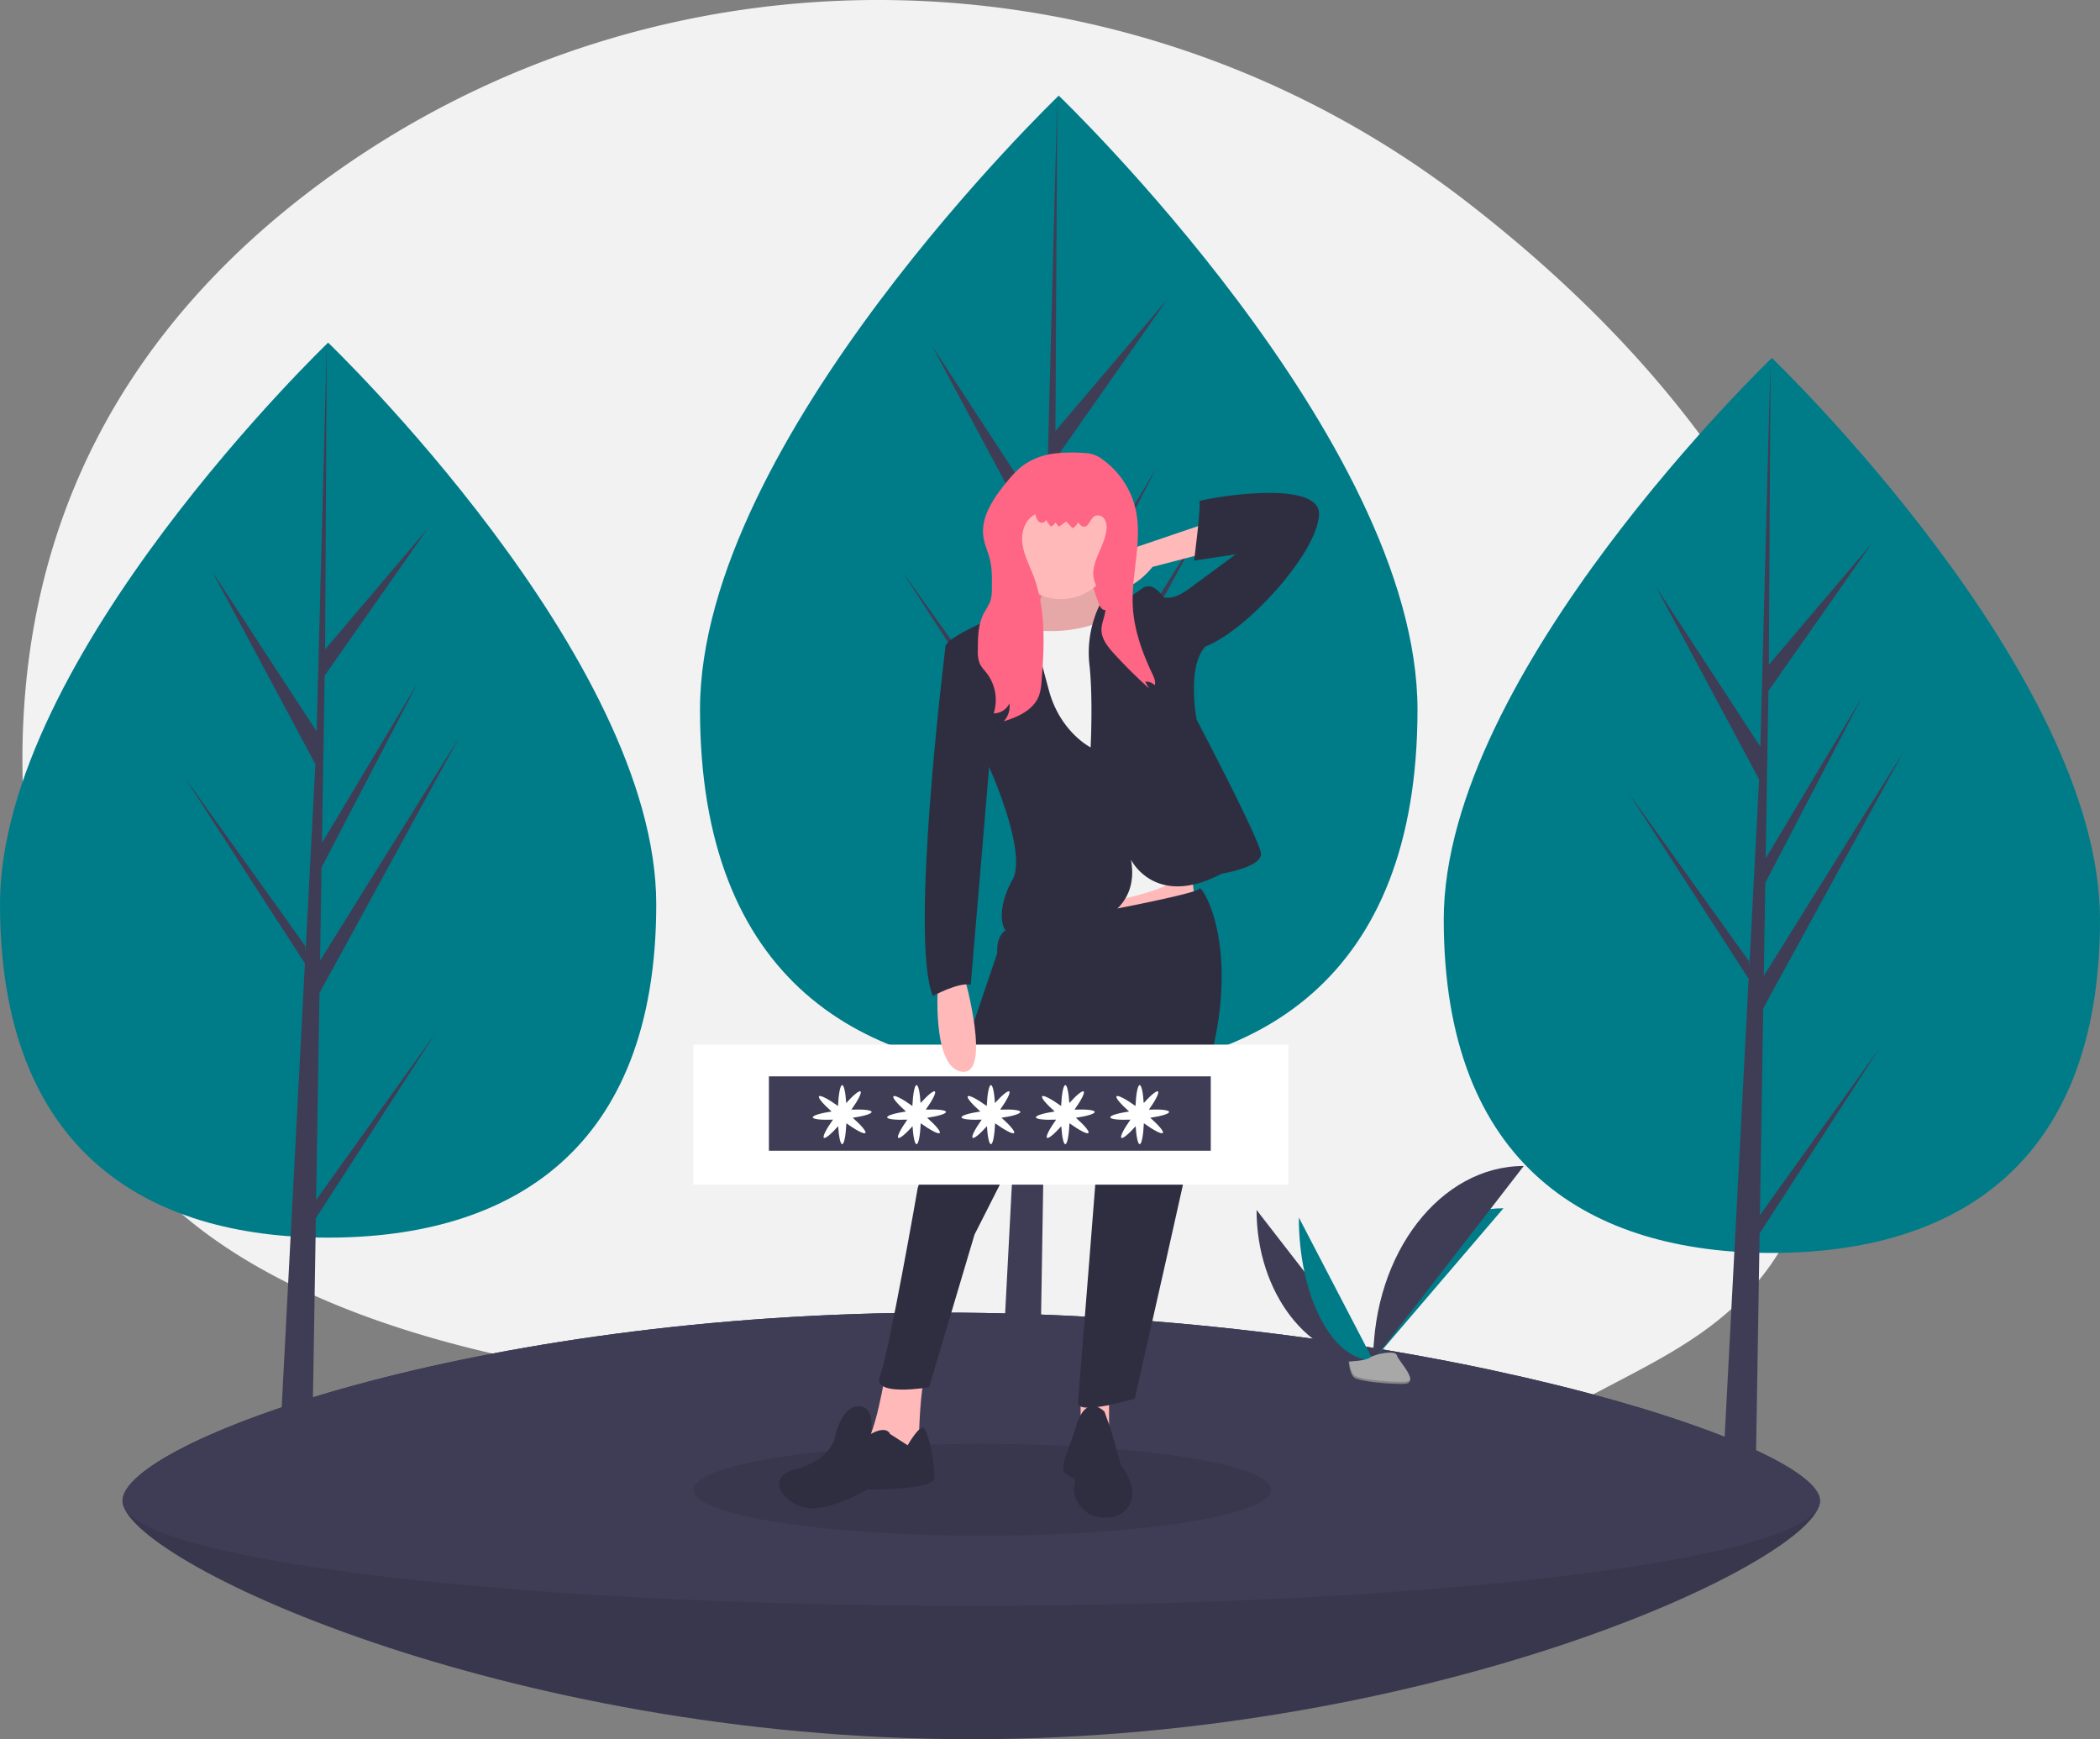 <svg xmlns="http://www.w3.org/2000/svg" id="f7dcc58f-beb5-4050-9d04-9a029c12a87b" width="960" height="794.981" data-name="Layer 1"><rect width="100%" height="100%" fill="#808080" stroke="none"/><path fill="#f2f2f2" d="M968.81 506.952c-5.27 45.15-16.22 81.4-31.25 110.31-20 38.52-54.21 54.04-84.77 70.28a193.277 193.277 0 0 1-27.46 11.94c-55.61 19.3-117.85 14.18-166.74 3.99a657.297 657.297 0 0 0-104.09-13.16q-14.97-.675-29.97-.67c-15.42.02-293.07 5.29-360.67-131.57-16.69-33.76-28.13-75-32.24-125.27-11.63-142.12 52.29-235.46 134.74-296.47 155.97-115.41 369.76-110.57 523.43 7.88 102.36 78.9 198.2 198.31 179.02 362.74Z" transform="translate(-120 -52.51)"/><path fill="#007c89" d="M420 465.807c0 112.967-67.157 152.41-150 152.41s-150-39.443-150-152.41 150-256.68 150-256.68 150 143.712 150 256.68Z" transform="translate(-120 -52.51)"/><path fill="#3f3d56" d="m144.536 548.428 1.536-94.544 63.934-116.963-63.693 102.132.69-42.51 44.063-84.622-43.88 73.372 1.242-76.457 47.184-67.37-46.989 55.347.776-140.195-4.877 185.593.401-7.656-47.972-73.429 47.203 88.126-4.47 85.39-.133-2.267-55.303-77.273 55.135 85.28-.559 10.679-.1.16.046.877-11.34 216.641h15.151l1.818-111.899 55-85.071-54.863 76.659z"/><path fill="#007c89" d="M1080 472.807c0 112.967-67.157 152.41-150 152.41s-150-39.443-150-152.41 150-256.68 150-256.68 150 143.712 150 256.68Z" transform="translate(-120 -52.51)"/><path fill="#3f3d56" d="m804.536 555.428 1.536-94.544 63.934-116.963-63.693 102.132.69-42.51 44.063-84.622-43.88 73.372 1.242-76.457 47.184-67.37-46.989 55.347.776-140.195-4.877 185.593.401-7.656-47.972-73.429 47.203 88.126-4.47 85.39-.133-2.267-55.303-77.273 55.135 85.28-.559 10.679-.1.16.046.877-11.34 216.641h15.151l1.818-111.899 55-85.071-54.863 76.659z"/><path fill="#007c89" d="M768 376.864c0 123.511-73.425 166.637-164 166.637s-164-43.126-164-166.637S604 96.228 604 96.228s164 157.125 164 280.636Z" transform="translate(-120 -52.51)"/><path fill="#3f3d56" d="m478.026 472.098 1.679-103.368 69.901-127.88-69.637 111.665.755-46.478 48.175-92.52-47.976 80.22 1.358-83.593 51.588-73.658-51.374 60.513.848-153.28-5.332 202.915.438-8.371L426 157.981l51.608 96.351-4.887 93.36-.145-2.479-60.465-84.484 60.282 93.239-.612 11.675-.109.176.05.958-12.399 236.861h16.566l1.987-122.343 60.134-93.011-59.984 83.814z"/><path fill="#3f3d56" d="M952 738.49c0 26.51-173.714 109-388 109s-388-82.49-388-109 159.714-86 374-86 402 59.49 402 86Z" transform="translate(-120 -52.51)"/><path d="M952 738.49c0 26.51-173.714 109-388 109s-388-82.49-388-109 159.714-86 374-86 402 59.49 402 86Z" opacity=".1" transform="translate(-120 -52.51)"/><path fill="#3f3d56" d="M952 738.49c0 26.51-173.714 48-388 48s-388-21.49-388-48 159.714-86 374-86 402 59.49 402 86Z" transform="translate(-120 -52.51)"/><path fill="#3f3d56" d="M694.429 605.571c0 38.03 23.857 68.802 53.34 68.802" transform="translate(-120 -52.51)"/><path fill="#007c89" d="M747.77 674.373c0-38.457 26.623-69.575 59.524-69.575M713.755 609.019c0 36.123 15.214 65.354 34.014 65.354" transform="translate(-120 -52.51)"/><path fill="#3f3d56" d="M747.77 674.373c0-49.139 30.772-88.901 68.801-88.901" transform="translate(-120 -52.51)"/><path fill="#a8a8a8" d="M736.548 674.858s7.565-.233 9.844-1.857 11.637-3.561 12.202-.958 11.368 12.95 2.828 13.018-19.844-1.33-22.12-2.716-2.754-7.487-2.754-7.487Z" transform="translate(-120 -52.51)"/><path d="M761.574 684.155c-8.54.069-19.844-1.33-22.12-2.717-1.732-1.055-2.422-4.843-2.653-6.59l-.253.01s.48 6.1 2.755 7.487 13.579 2.785 22.119 2.716c2.465-.02 3.317-.897 3.27-2.196-.343.785-1.283 1.275-3.118 1.29Z" opacity=".2" transform="translate(-120 -52.51)"/><ellipse cx="449" cy="680.981" opacity=".1" rx="132" ry="21"/><path fill="#ffb9b9" d="M494 633.981h13v30h-13z"/><path fill="#ff6584" d="M458 228.981h50v90h-50z"/><path fill="#ffb9b9" d="m544.721 399.312 1.73 13.845-45.571 13.844-5.769-25.381 49.61-2.308z"/><path fill="#ffb9b9" d="M597.229 318.569s-1.154 10.383-3.461 10.383-10.384 4.038-10.384 4.038l-2.307 10.96 16.152 9.807 26.535-2.884 7.499-11.537-7.5-7.5s-6.344-13.844-4.037-16.728-22.497 3.46-22.497 3.46Z" transform="translate(-120 -52.51)"/><path d="M597.229 318.569s-1.154 10.383-3.461 10.383-10.384 4.038-10.384 4.038l-2.307 10.96 16.152 9.807 26.535-2.884 7.499-11.537-7.5-7.5s-6.344-13.844-4.037-16.728-22.497 3.46-22.497 3.46Z" opacity=".1" transform="translate(-120 -52.51)"/><path fill="#ffb9b9" d="M525.122 677.948s-5.192 34.612-11.537 36.92 24.228 6.344 24.228 6.344l2.307-12.69s.577-23.074 2.884-26.536-17.882-4.038-17.882-4.038Z" transform="translate(-120 -52.51)"/><path fill="#2f2e41" d="M583.961 476.627s83.644-14.999 84.22-17.883 17.306 21.92 6.923 70.376-36.342 162.673-36.342 162.673-26.535 8.076-25.958 1.73S622.034 577 622.034 577l-5.77-46.725-9.806 5.769-40.956 80.759-20.767 69.8s-26.535 4.614-22.497-5.192 17.305-85.952 17.305-85.952l36.342-107.294s-1.154-11.537 8.076-11.537Z" transform="translate(-120 -52.51)"/><circle cx="485.016" cy="249.619" r="24.228" fill="#ffb9b9"/><path fill="#f2f2f2" d="M630.11 332.413s-11.538 10.96-38.65 8.076 7.5 61.724 7.5 61.724l10.96 65.184s48.455-5.769 50.186-16.729-29.997-118.255-29.997-118.255Z" transform="translate(-120 -52.51)"/><path fill="#2f2e41" d="M618.572 394.137s-13.844-6.923-19.036-25.959-9.806-38.649-12.69-38.072c-2.436.487-25.022 9.199-32.342 15.024-1.35 1.074-2.18 2.05-2.27 2.858-.577 5.192 20.767 57.109 20.767 57.109s16.729 37.495 9.806 49.61-7.499 27.688 5.192 26.534 54.801-3.46 49.033-35.764c0 0 10.96 22.497 41.533 6.345 0 0 18.46-2.884 17.882-9.23s-29.419-61.146-29.419-61.146-4.615-24.228 4.038-33.458l-19.613-23.074s-4.615-6.922-9.23-3.461-14.998 9.23-16.728 9.807-2.869-2.074-2.869-2.074a50.154 50.154 0 0 0-4.63 26.878c1.73 14.998.576 38.073.576 38.073ZM526.853 707.945s-1.288-4.038-8.72 0c0 0 2.374-12.69-5.702-12.69s-10.96 14.997-10.96 14.997-2.307 9.807-17.882 13.845-3.462 17.882 7.499 17.882 25.381-8.653 25.381-8.653 29.997.577 30.573-5.191-2.884-23.074-5.191-23.074-6.922 8.076-6.922 8.076ZM624.918 697.793s-8.076-8.653-12.691 5.769-8.076 20.19-5.192 22.497 5.192 1.154 4.038 5.768 3.461 14.422 13.845 14.422 13.267-7.5 12.69-12.691-5.191-11.537-5.191-11.537l-4.615-16.152Z" transform="translate(-120 -52.51)"/><path fill="#ffb9b9" d="m670.49 292.033-30.574 10.384s-27.69 16.152-15.575 19.613 22.497-10.384 22.497-10.384l26.535-6.922Z" transform="translate(-120 -52.51)"/><path fill="#ff6584" d="M588.532 264.663c-3.63 2.487-6.52 5.893-9.267 9.33-5.583 6.983-11.053 15.323-9.677 24.157.522 3.355 2.013 6.477 2.853 9.768 1.133 4.44 1.058 9.087.976 13.669a18.46 18.46 0 0 1-.715 5.764 37.99 37.99 0 0 1-2.842 5.254c-2.778 5.175-2.846 11.323-2.849 17.197a14.666 14.666 0 0 0 .791 5.831c.759 1.766 2.171 3.15 3.342 4.675a20.165 20.165 0 0 1 3.108 18.269 7.914 7.914 0 0 0 7.19-4.534 10.024 10.024 0 0 1-2.563 8.152c6.604-1.962 13.682-5.27 16.092-11.724a24.847 24.847 0 0 0 1.186-6.776c1.282-16.188 2.014-32.98-3.792-48.146-1.857-4.852-4.385-9.548-5.008-14.706s1.28-11.118 6.02-13.248a5.464 5.464 0 0 0 1.65 3.476c1.054.783 3.005.292 3.024-1.021l2.289 3.186a5.592 5.592 0 0 0 2.173-1.896l1.57 1.921 3.337-2.428 2.898 3.126a6.166 6.166 0 0 0 2.544-2.77c.623.932 1.394 1.956 2.51 2.057 2.43.22 2.931-3.637 5.054-4.84a3.583 3.583 0 0 1 4.472 1.355 7.3 7.3 0 0 1 .9 4.943c-.879 7.932-7.647 15.17-5.64 22.894 1.128 4.344 4.929 7.826 5.215 12.305.23 3.579-1.875 6.965-1.842 10.55.037 4.204 2.941 7.773 5.776 10.876q7.567 8.284 15.93 15.792l-1.722-3.013a5.592 5.592 0 0 1 4.386 1.613c.495-1.732-.326-3.537-1.1-5.163-4.638-9.74-8.382-20.109-8.941-30.88-.778-14.974 4.606-30.18 1.194-44.781a38.655 38.655 0 0 0-13.028-20.828c-3.156-2.597-5.549-4.153-9.635-4.44a72.72 72.72 0 0 0-13.725.108 31.418 31.418 0 0 0-14.134 4.926Z" transform="translate(-120 -52.51)"/><path fill="#2f2e41" d="M646.838 325.491s6.345.577 9.23 0 6.922-3.461 6.922-3.461l21.92-16.152-19.036 2.884s3.461-26.535 2.308-27.112 55.954-11.537 54.8 6.346-33.457 53.07-51.916 59.992l-12.114 1.73Z" transform="translate(-120 -52.51)"/><path fill="#fff" d="M317 477.491h272v64H317z"/><path fill="#3f3d56" d="M351.5 491.991h202v34h-202z"/><path fill="#fff" d="M518.442 560.754c-.08-.872-3.937-1.26-9.228-1.042 3.066-4.317 4.842-7.762 4.155-8.305-.648-.512-3.3 1.702-6.53 5.297-.304-4.823-1.013-8.204-1.839-8.204-.9 0-1.662 4.023-1.913 9.551-4.493-3.23-8.121-5.127-8.68-4.42-.533.675 1.895 3.525 5.756 6.936-5.095.755-8.685 1.822-8.605 2.679.08.872 3.937 1.26 9.228 1.042-3.066 4.317-4.842 7.762-4.155 8.305.648.512 3.3-1.702 6.53-5.297.304 4.823 1.013 8.204 1.839 8.204.9 0 1.662-4.023 1.913-9.551 4.493 3.23 8.121 5.127 8.68 4.42.533-.675-1.895-3.525-5.756-6.936 5.095-.756 8.685-1.823 8.605-2.679ZM552.442 560.754c-.08-.872-3.937-1.26-9.228-1.042 3.066-4.317 4.842-7.762 4.155-8.305-.648-.512-3.3 1.702-6.53 5.297-.304-4.823-1.013-8.204-1.839-8.204-.9 0-1.662 4.023-1.913 9.551-4.493-3.23-8.121-5.127-8.68-4.42-.533.675 1.895 3.525 5.756 6.936-5.095.755-8.685 1.822-8.605 2.679.08.872 3.937 1.26 9.228 1.042-3.066 4.317-4.842 7.762-4.155 8.305.648.512 3.3-1.702 6.53-5.297.304 4.823 1.013 8.204 1.839 8.204.9 0 1.662-4.023 1.913-9.551 4.493 3.23 8.121 5.127 8.68 4.42.533-.675-1.895-3.525-5.756-6.936 5.095-.756 8.685-1.823 8.605-2.679ZM586.442 560.754c-.08-.872-3.937-1.26-9.228-1.042 3.066-4.317 4.842-7.762 4.155-8.305-.648-.512-3.3 1.702-6.53 5.297-.304-4.823-1.013-8.204-1.839-8.204-.9 0-1.662 4.023-1.913 9.551-4.493-3.23-8.121-5.127-8.68-4.42-.533.675 1.895 3.525 5.756 6.936-5.095.755-8.685 1.822-8.605 2.679.08.872 3.937 1.26 9.228 1.042-3.066 4.317-4.842 7.762-4.155 8.305.648.512 3.3-1.702 6.53-5.297.304 4.823 1.013 8.204 1.839 8.204.9 0 1.662-4.023 1.913-9.551 4.493 3.23 8.121 5.127 8.68 4.42.533-.675-1.895-3.525-5.756-6.936 5.095-.756 8.685-1.823 8.605-2.679ZM620.442 560.754c-.08-.872-3.937-1.26-9.228-1.042 3.066-4.317 4.842-7.762 4.155-8.305-.648-.512-3.3 1.702-6.53 5.297-.304-4.823-1.013-8.204-1.839-8.204-.9 0-1.662 4.023-1.913 9.551-4.493-3.23-8.121-5.127-8.68-4.42-.533.675 1.895 3.525 5.756 6.936-5.095.755-8.685 1.822-8.605 2.679.08.872 3.937 1.26 9.228 1.042-3.066 4.317-4.842 7.762-4.155 8.305.648.512 3.3-1.702 6.53-5.297.304 4.823 1.013 8.204 1.839 8.204.9 0 1.662-4.023 1.913-9.551 4.493 3.23 8.121 5.127 8.68 4.42.533-.675-1.895-3.525-5.756-6.936 5.095-.756 8.685-1.823 8.605-2.679ZM654.442 560.754c-.08-.872-3.937-1.26-9.228-1.042 3.066-4.317 4.842-7.762 4.155-8.305-.648-.512-3.3 1.702-6.53 5.297-.304-4.823-1.013-8.204-1.839-8.204-.9 0-1.662 4.023-1.913 9.551-4.493-3.23-8.121-5.127-8.68-4.42-.533.675 1.895 3.525 5.756 6.936-5.095.755-8.685 1.822-8.605 2.679.08.872 3.937 1.26 9.228 1.042-3.066 4.317-4.842 7.762-4.155 8.305.648.512 3.3-1.702 6.53-5.297.304 4.823 1.013 8.204 1.839 8.204.9 0 1.662-4.023 1.913-9.551 4.493 3.23 8.121 5.127 8.68 4.42.533-.675-1.895-3.525-5.756-6.936 5.095-.756 8.685-1.823 8.605-2.679Z" transform="translate(-120 -52.51)"/><path fill="#ffb9b9" d="M548.773 502.585s-2.884 38.072 10.96 39.803 1.154-43.264 1.154-43.264Z" transform="translate(-120 -52.51)"/><path fill="#2f2e41" d="m556.272 346.835-4.038 1.153s-16.729 133.83-5.768 159.789c0 0 11.537-6.346 17.305-5.192l9.23-109.025Z" transform="translate(-120 -52.51)"/></svg>